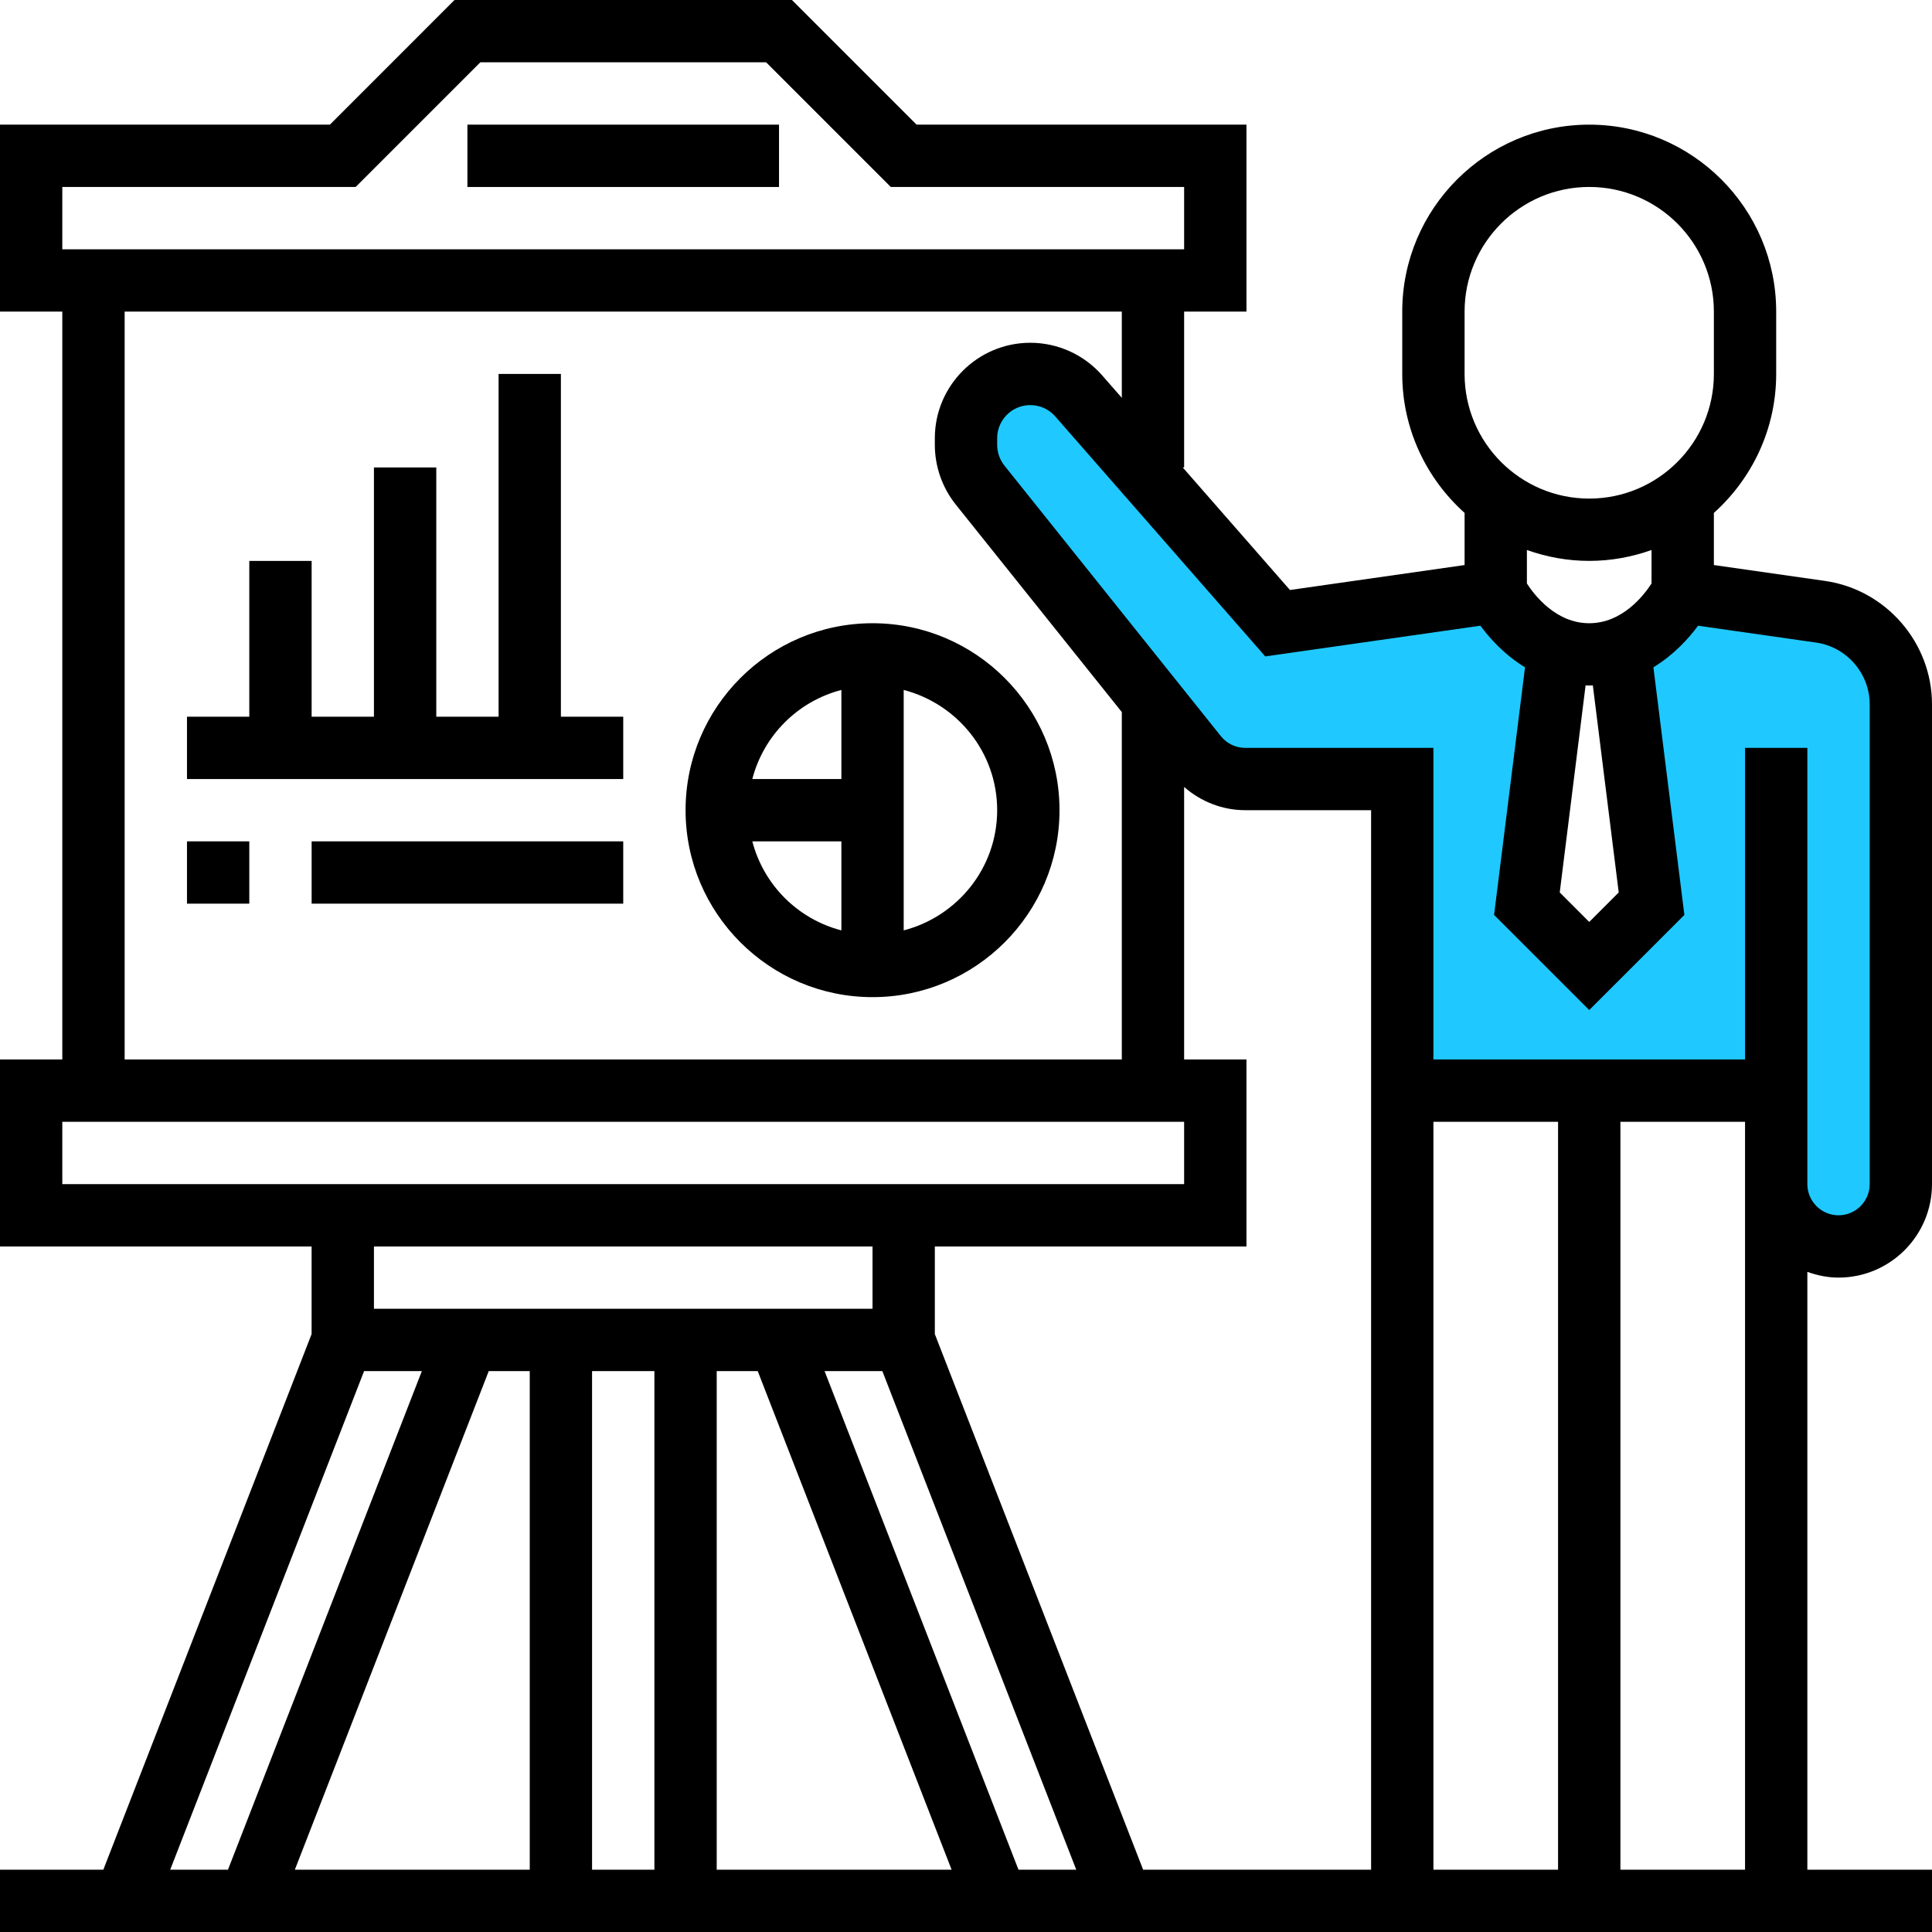 <svg width="60" height="60" viewBox="0 0 60 60" fill="none" xmlns="http://www.w3.org/2000/svg">
<g clip-path="url(#clip0)">
<path d="M14.516 3.871H24.193V5.807H14.516V3.871Z" fill="black"/>
<path d="M43.5 34V24.5L38 24L30 14L30.5 12.5L32.5 11.5L40 19.5L46 18L48.5 20.5L47 28.5L49.5 30.5L51.5 28.5L50 20.5L52.5 18.5L55.5 19L58.5 20L59 36L58.5 38L57 38.5H55V34H43.5Z" fill="#1FC9FF"/>
<path d="M17.419 11.613H15.484V22.258H13.549V14.517H11.613V22.258H9.678V17.42H7.742V22.258H5.807V24.194H19.355V22.258H17.419V11.613Z" fill="black"/>
<path d="M5.807 26.129H7.742V28.064H5.807V26.129Z" fill="black"/>
<path d="M9.678 26.129H19.355V28.064H9.678V26.129Z" fill="black"/>
<path d="M57.097 39.677C58.697 39.677 60 38.375 60 36.774V21.873C60 19.959 58.571 18.311 56.677 18.041L53.226 17.548V15.929C54.41 14.865 55.161 13.328 55.161 11.613V9.677C55.161 6.475 52.557 3.871 49.355 3.871C46.153 3.871 43.548 6.475 43.548 9.677V11.613C43.548 13.327 44.299 14.864 45.484 15.929V17.548L40.061 18.323L36.73 14.516H36.774V9.677H38.71V3.871H28.465L24.594 0H14.115L10.245 3.871H0V9.677H1.935V32.903H0V38.71H9.677V41.431L3.209 58.065H0V60H60V58.065H56.129V39.499C56.433 39.608 56.756 39.677 57.097 39.677ZM50.271 27.715L49.355 28.632L48.439 27.715L49.242 21.284C49.28 21.285 49.316 21.29 49.355 21.29C49.394 21.29 49.429 21.285 49.467 21.284L50.271 27.715ZM45.484 9.677C45.484 7.543 47.22 5.806 49.355 5.806C51.49 5.806 53.226 7.543 53.226 9.677V11.613C53.226 13.748 51.49 15.484 49.355 15.484C47.22 15.484 45.484 13.748 45.484 11.613V9.677ZM49.355 17.419C50.034 17.419 50.684 17.296 51.29 17.081V18.121C51.05 18.491 50.383 19.355 49.355 19.355C48.324 19.355 47.657 18.488 47.419 18.121V17.081C48.026 17.296 48.675 17.419 49.355 17.419ZM45.974 19.432C46.268 19.828 46.728 20.339 47.361 20.724L46.4 28.414L49.355 31.368L52.31 28.414L51.348 20.724C51.982 20.338 52.443 19.828 52.735 19.432L56.403 19.956C57.35 20.091 58.065 20.916 58.065 21.872V36.774C58.065 37.307 57.63 37.742 57.097 37.742C56.564 37.742 56.129 37.307 56.129 36.774V23.226H54.194V32.903H44.516V23.226H38.672C38.377 23.226 38.101 23.093 37.916 22.863L31.193 14.459C31.048 14.277 30.968 14.049 30.968 13.815V13.609C30.968 13.042 31.429 12.581 31.996 12.581C32.294 12.581 32.576 12.708 32.771 12.932L39.294 20.386L45.974 19.432ZM16.452 42.581V58.065H9.157L15.178 42.581H16.452ZM18.387 42.581H20.323V58.065H18.387V42.581ZM22.258 42.581H23.532L29.553 58.065H22.258V42.581ZM25.608 42.581H27.402L33.424 58.065H31.63L25.608 42.581ZM29.032 41.431V38.71H38.71V32.903H36.774V24.44C37.299 24.897 37.963 25.161 38.672 25.161H42.581V58.065H35.501L29.032 41.431ZM44.516 34.839H48.387V58.065H44.516V34.839ZM1.935 5.806H11.046L14.917 1.935H23.793L27.664 5.806H36.774V7.742H1.935V5.806ZM3.871 9.677H34.839V12.355L34.228 11.657C33.665 11.014 32.852 10.645 31.996 10.645C30.363 10.645 29.032 11.976 29.032 13.609V13.815C29.032 14.485 29.262 15.143 29.681 15.668L34.839 22.114V32.903H3.871V9.677ZM1.935 34.839H36.774V36.774H1.935V34.839ZM27.097 38.71V40.645H11.613V38.71H27.097ZM11.307 42.581H13.101L7.08 58.065H5.286L11.307 42.581ZM50.323 58.065V34.839H54.194V58.065H50.323Z" fill="black"/>
<path d="M27.098 19.355C23.895 19.355 21.291 21.959 21.291 25.161C21.291 28.363 23.895 30.967 27.098 30.967C30.3 30.967 32.904 28.363 32.904 25.161C32.904 21.959 30.3 19.355 27.098 19.355ZM26.13 21.427V24.193H23.364C23.716 22.839 24.776 21.779 26.13 21.427ZM23.364 26.129H26.13V28.894C24.776 28.542 23.716 27.483 23.364 26.129ZM28.065 28.894V21.427C29.73 21.86 30.968 23.363 30.968 25.161C30.968 26.959 29.73 28.462 28.065 28.894Z" fill="black"/>
</g>
<defs>
<clipPath id="clip0">
<rect width="60" height="60" fill="white"/>
</clipPath>
</defs>
</svg>
